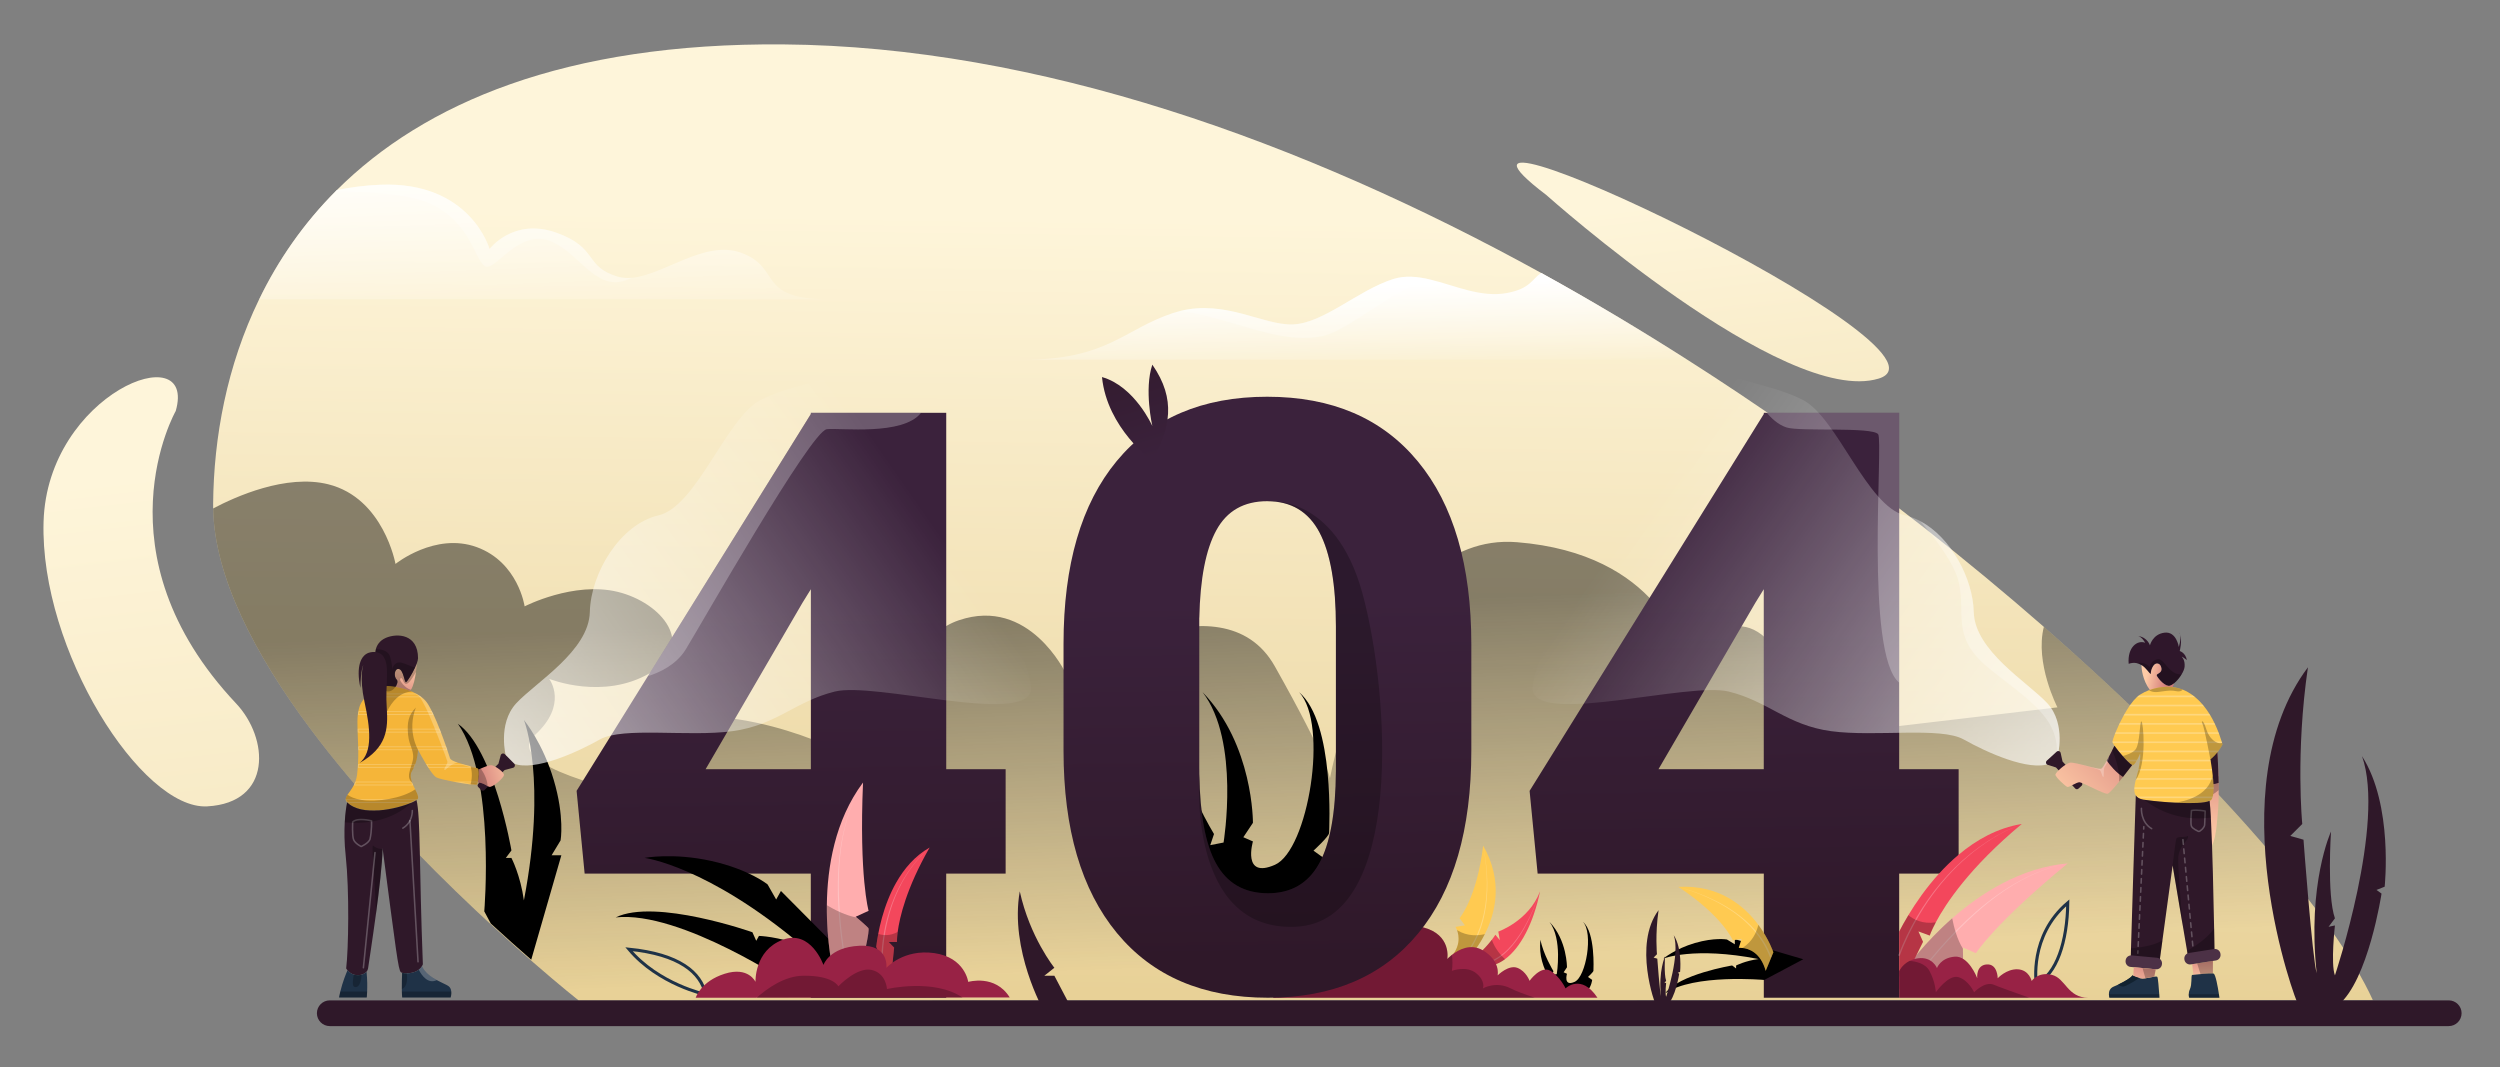 <?xml version="1.0" encoding="utf-8"?>
<!-- Generator: Adobe Illustrator 26.0.0, SVG Export Plug-In . SVG Version: 6.00 Build 0)  -->
<svg version="1.1" xmlns="http://www.w3.org/2000/svg" xmlns:xlink="http://www.w3.org/1999/xlink" x="0px" y="0px"
	 viewBox="0 0 750 320.17" style="enable-background:new 0 0 750 320.17;" xml:space="preserve">
<rect x="0" y="0" width="750" height="320.17" fill="#808080" stroke="none"/>
<style type="text/css">
	.st0{display:none;}
	.st1{display:inline;fill:#FFFFFF;}
	.st2{display:none;fill:#2F1829;}
	.st3{fill:url(#SVGID_1_);}
	.st4{opacity:0.45;fill:url(#SVGID_00000084498647122371128750000005820119470837203084_);}
	.st5{fill:url(#SVGID_00000147201566456414394330000009404996852682360196_);}
	.st6{fill:url(#SVGID_00000111169275459372518190000003477331470978179726_);}
	.st7{fill:#2F1829;}
	.st8{opacity:0.25;fill:#FFFFFF;}
	.st9{fill:url(#SVGID_00000096760810834723484020000010897531729821677193_);}
	.st10{fill:url(#SVGID_00000003793741845816953840000003416412856506068370_);}
	.st11{fill:#F3475C;}
	.st12{opacity:0.25;}
	.st13{fill:#FFFFFF;}
	.st14{fill:#FFCA51;}
	.st15{fill:#982245;}
	.st16{fill:url(#SVGID_00000171701012885307781320000001440287318793986728_);}
	.st17{fill:url(#SVGID_00000079467684136937935550000006761018108010651067_);}
	.st18{fill:url(#SVGID_00000040567330302836449510000015231680756912098480_);}
	.st19{fill:url(#SVGID_00000089546300359447073210000011763482516668869564_);}
	.st20{fill:url(#SVGID_00000176035535039878337270000010961752510261799073_);}
	.st21{fill:url(#SVGID_00000155833438587347962520000004160260450823303344_);}
	.st22{fill:url(#SVGID_00000021083838495624268900000006020107228431835580_);}
	.st23{fill:url(#SVGID_00000165943401804691970910000000415425694516851621_);}
	.st24{fill:#2F172B;}
	.st25{fill:url(#SVGID_00000054978782259835529710000017330908328444578454_);}
	
		.st26{opacity:0.25;fill:none;stroke:#FFFFFF;stroke-width:0.464;stroke-linecap:round;stroke-linejoin:round;stroke-miterlimit:10;}
	.st27{fill:none;stroke:#FFFFFF;stroke-width:0.464;stroke-linecap:round;stroke-linejoin:round;}
	.st28{fill:none;stroke:#FFFFFF;stroke-width:0.464;stroke-linecap:round;stroke-linejoin:round;stroke-dasharray:1.355,1.355;}
	
		.st29{opacity:0.25;fill:none;stroke:#FFFFFF;stroke-width:0.464;stroke-linecap:round;stroke-linejoin:round;stroke-miterlimit:10;stroke-dasharray:1.391;}
	.st30{fill:#4C3146;}
	.st31{fill:#1F3247;}
	.st32{fill:url(#SVGID_00000137834303266743452580000017547232909165504934_);}
	.st33{fill:#122230;}
	.st34{fill:url(#SVGID_00000181053883789839400500000016929500481671195043_);}
	.st35{fill:url(#SVGID_00000033337935006072549360000002327593939024153508_);}
	.st36{fill:#F5B539;}
	.st37{fill:url(#SVGID_00000114786229195732010100000009691702698807402665_);}
	.st38{opacity:0.25;fill:none;stroke:#FFFFFF;stroke-width:0.464;stroke-miterlimit:10;}
	.st39{fill:none;stroke:#1F3247;stroke-width:0.927;stroke-miterlimit:10;}
	.st40{fill:#FFADAE;}
	.st41{display:inline;}
	.st42{fill:#1D262D;}
</style>
<g id="BACKGROUND" class="st0">
	<rect y="-52.43" class="st1" width="750" height="500"/>
</g>
<g id="OBJECTS">
	<g>
		<path class="st2" d="M128.4,303.98c0,0,11.23,19.9,92.03,28.96c80.8,9.06,121.58,39.27,172.93,48.33
			c51.35,9.06,114.78-50.6,169.91-41.53c55.13,9.06,121.58-25.46,126.87-35.76H128.4z"/>
		<linearGradient id="SVGID_1_" gradientUnits="userSpaceOnUse" x1="386.936" y1="298.63" x2="389.957" y2="66.041">
			<stop  offset="0" style="stop-color:#E8D197"/>
			<stop  offset="1" style="stop-color:#FEF5DA"/>
		</linearGradient>
		<path class="st3" d="M711.85,300.03h-11.94l-526.32,0.1c0,0-5.32-4.2-13.61-11.41c-3.56-3.09-7.66-6.74-12.13-10.85
			c-1.62-1.49-3.29-3.04-5-4.65c-15.68-14.75-34.64-34.23-50.04-54.98c-16.23-21.85-28.52-45.1-28.86-65.7
			c-0.01-0.46-0.02-0.92-0.01-1.38c0.18-19.94,4.1-41.43,13.81-61.38C83.4,78.12,91.03,67,101.05,57.02
			c26.11-26.01,68.35-44.23,133.92-43.7c76.46,0.61,155.76,29.12,227.36,68.55c0,0,0,0,0.01,0c14.98,8.25,29.62,16.98,43.83,26.03
			c10.51,6.69,20.78,13.56,30.78,20.55c27.82,19.44,53.5,39.76,76.2,59.6C664.69,233.1,700.86,275.7,711.85,300.03z"/>
		
			<linearGradient id="SVGID_00000084503689913296474010000016430369504259126718_" gradientUnits="userSpaceOnUse" x1="386.233" y1="181.432" x2="390.197" y2="289.042">
			<stop  offset="0" style="stop-color:#000000"/>
			<stop  offset="1" style="stop-color:#000000;stop-opacity:0"/>
		</linearGradient>
		<path style="opacity:0.45;fill:url(#SVGID_00000084503689913296474010000016430369504259126718_);" d="M711.85,300.03h-11.94
			l-526.32,0.1c0,0-5.32-4.2-13.61-11.41c-3.56-3.09-7.66-6.74-12.13-10.85c-1.62-1.49-3.29-3.04-5-4.65
			c-15.68-14.75-34.64-34.23-50.04-54.98c-16.23-21.85-28.52-45.1-28.86-65.7c6.54-3.47,21.86-10.42,34.54-7.25
			c16.62,4.15,20.16,23.89,20.16,23.89s11.9-9.59,24.38-5.04c12.48,4.56,14.36,17.77,14.36,17.77s14.7-7.58,27.93-4.35
			c13.23,3.23,23.85,16.05,9.67,24.36c-14.01,8.21-29.88,1.87-30.25,1.73c0.19,0.25,5.76,7.72-4.33,16.92
			c-10.27,9.35,29.1,17.46,29.1,17.46s1.48-25.65,27.92-22.75c26.44,2.89,47.75,17.17,47.75,17.17s1.33-39.19,22.48-46.37
			c21.14-7.18,32.02,15.85,32.02,15.85s46.83-30.33,62.75-2.06c15.93,28.27,16.56,33.62,16.56,33.62s13.55-74.23,56.08-70.83
			c42.53,3.4,50.42,32.89,49.68,35.89c-0.74,3,12.21-19.06,24.99-7.09c12.78,11.98,20.2,28.69,20.2,28.69l67.29-7.94
			c0,0-6.85-13.27-4.07-24.16C664.69,233.1,700.86,275.7,711.85,300.03z"/>
		
			<linearGradient id="SVGID_00000156588061885234224830000013644569415652770956_" gradientUnits="userSpaceOnUse" x1="406.087" y1="85.737" x2="406.842" y2="112.168">
			<stop  offset="0" style="stop-color:#FFFFFF"/>
			<stop  offset="1" style="stop-color:#FFFFFF;stop-opacity:0"/>
		</linearGradient>
		<path style="fill:url(#SVGID_00000156588061885234224830000013644569415652770956_);" d="M506.17,107.9H307.27
			c24.92,0,29.83-9.06,44.56-13.97c0.71-0.23,1.41-0.44,2.1-0.61c13.78-3.49,25.15,4.36,33.96,4c9.25-0.38,19.44-10.2,30.02-13.59
			c3.59-1.15,7.31-0.78,11.12,0.12c7.43,1.76,15.22,5.54,23.13,4.04c6.89-1.3,7.4-4.09,10.17-6.02c0,0,0,0,0.01,0
			C477.32,90.12,491.96,98.85,506.17,107.9z"/>
		
			<linearGradient id="SVGID_00000094598761513727403100000001122569778391789969_" gradientUnits="userSpaceOnUse" x1="161.337" y1="42.286" x2="163.602" y2="100.433">
			<stop  offset="0" style="stop-color:#FFFFFF"/>
			<stop  offset="1" style="stop-color:#FFFFFF;stop-opacity:0"/>
		</linearGradient>
		<path style="fill:url(#SVGID_00000094598761513727403100000001122569778391789969_);" d="M248.65,89.78H77.73
			c5.58-11.47,13.07-22.44,22.85-32.29c0.15-0.15,0.31-0.31,0.47-0.47c4.05-0.83,8.4-1.41,12.98-1.6
			c27.11-1.13,32.84,19.26,32.84,19.26s7.1-9.44,19.94-4.91c12.84,4.53,8.31,10.2,18.5,13.22c1.32,0.39,2.72,0.49,4.17,0.36
			c9.72-0.84,21.99-11.48,32.83-7.53C234.78,80.34,226.64,89.78,248.65,89.78z"/>
		<path class="st7" d="M734.61,307.83H98.93c-2.13,0-3.86-1.73-3.86-3.86l0,0c0-2.13,1.73-3.86,3.86-3.86h635.69
			c2.13,0,3.86,1.73,3.86,3.86l0,0C738.47,306.11,736.74,307.83,734.61,307.83z"/>
		<path class="st8" d="M429.03,83.86c-11.33,2.9-24.11,15.21-32.39,17c-10.45,2.26-22.53-3.02-34.23-5.97
			c-3.55-0.9-6.33-1.36-8.47-1.56c13.78-3.49,25.15,4.36,33.96,4c9.25-0.38,19.44-10.2,30.02-13.59
			C421.49,82.58,425.21,82.96,429.03,83.86z"/>
		<path class="st8" d="M189.49,83.34c-10.2,5.33-14.92-6.8-23.81-10.77c-10.19-4.56-17.37,9.66-20.39,7.2
			c-3.02-2.45-4.34-13.02-15.86-18.5c-6.54-3.1-19.16-3.78-28.85-3.78c0.15-0.15,0.31-0.31,0.47-0.47c4.05-0.83,8.4-1.41,12.98-1.6
			c27.11-1.13,32.84,19.26,32.84,19.26s7.1-9.44,19.94-4.91c12.84,4.53,8.31,10.2,18.5,13.22
			C186.64,83.37,188.04,83.47,189.49,83.34z"/>
		
			<linearGradient id="SVGID_00000171720524846196706900000005257796824482590885_" gradientUnits="userSpaceOnUse" x1="533.434" y1="274.342" x2="508.514" y2="59.688">
			<stop  offset="0" style="stop-color:#E8D197"/>
			<stop  offset="1" style="stop-color:#FEF5DA"/>
		</linearGradient>
		<path style="fill:url(#SVGID_00000171720524846196706900000005257796824482590885_);" d="M463.94,58.54
			c0,0,71.36,63.72,99.68,55.03C591.94,104.88,414.01,20.64,463.94,58.54z"/>
		
			<linearGradient id="SVGID_00000119819849572696579090000012563054776357206198_" gradientUnits="userSpaceOnUse" x1="81.324" y1="504.306" x2="39.325" y2="142.543">
			<stop  offset="0" style="stop-color:#E8D197"/>
			<stop  offset="1" style="stop-color:#FEF5DA"/>
		</linearGradient>
		<path style="fill:url(#SVGID_00000119819849572696579090000012563054776357206198_);" d="M52.72,123.3
			c0,0-24.32,42.71,18.12,87.75c9.82,10.42,10.95,29.78-8.68,30.86c-19.63,1.08-50.22-46.87-49.09-85.39
			C14.21,118.01,59.24,100.58,52.72,123.3z"/>
		<path class="st2" d="M539.42,350.31c0,0-41.09,9.06-51.66,23.03c-5.17,6.84,15.36,5.81,32.83-1.7
			C538.82,363.81,553.85,349.35,539.42,350.31z"/>
		<path class="st2" d="M241.39,347.67c0,0,16-0.38,30.09,5.1c14.09,5.47,17.11,22.28,3.14,24.35
			c-13.97,2.08-45.79-16.54-43.99-24.17C231.95,347.35,241.39,347.67,241.39,347.67z"/>
	</g>
	<path d="M168.41,256.57l-9.04,31.34c-3.56-3.09-7.66-6.74-12.13-10.85l-1.96-3.65c0,0,3.44-40.19-7.92-56.28
		c10.87,7.6,16.07,38,16.07,38l-1.69,2.26h1.69c0,0,2.7,5.15,3.74,12.73c6.96-36.16,0.2-53.63,0.01-54.11
		c0.27,0.32,5.68,7.01,8.92,17.9c3.33,11.17,2.08,18.2,2.08,18.2l-2.7,4.47H168.41z"/>
	<g>
		<g>
			<path class="st11" d="M442.42,287.4c0,0,2.95-2.64,5.13-5.47c0.39-0.5,0.74-1.01,1.06-1.51l1.34,1.63l-0.46-2.57
				c0,0,9.21-3.23,12.53-12.1c-2.02,9.77-5.92,17-10.51,20.37c-2.01,1.48-4.14,2.21-6.32,2.09
				C438.07,289.48,442.42,287.4,442.42,287.4z"/>
			<g class="st12">
				<path class="st13" d="M462.02,267.39c-2.9,8.82-8.94,22.57-19.9,22.28c-0.3-0.02-0.28-0.49,0.03-0.46
					C452.89,289.63,459.03,276.02,462.02,267.39L462.02,267.39z"/>
			</g>
			<path class="st12" d="M442.42,287.4c0,0,2.95-2.64,5.13-5.47c0.92,2.72,2.82,4.78,3.96,5.83c-2.01,1.48-4.14,2.21-6.32,2.09
				C438.07,289.48,442.42,287.4,442.42,287.4z"/>
		</g>
		<path d="M370.86,269.74c0,0-21.28-19.94-17.84-46.63c2.19,12.36,11.18,27.1,11.18,27.1l-1.12,3.33l3.99-0.78
			c0,0,5.04-30.45-6.3-45.11c15.29,15.75,15.11,39.2,15.11,39.2l-2.88,4.32l2.88,1.26c0,0-3.35,11.38,6.6,7.01
			c9.95-4.37,16.25-42.17,7.25-51.78c10.79,9.27,9,41.13,9,42.2c0,1.07-4.68,5.34-4.68,5.34l3.6,2.58
			C397.67,257.79,395.41,279.36,370.86,269.74z"/>
		<path d="M468.35,298.13c0,0-7.39-6.93-6.2-16.2c0.76,4.29,3.88,9.42,3.88,9.42l-0.39,1.16l1.39-0.27c0,0,1.75-10.58-2.19-15.67
			c5.31,5.47,5.25,13.62,5.25,13.62l-1,1.5l1,0.44c0,0-1.16,3.95,2.29,2.43c3.46-1.52,5.65-14.65,2.52-17.99
			c3.75,3.22,3.13,14.29,3.13,14.66s-1.63,1.85-1.63,1.85l1.25,0.89C477.66,293.97,476.88,301.47,468.35,298.13z"/>
		<g>
			<path class="st14" d="M440.08,287.95l-6.01,0.42c4.34-3.89,3.69-7.62,3.04-9.33c-0.23-0.62-0.47-0.97-0.47-0.97l2.83-0.46
				l-1.59-2.16c0,0,5.14-5.94,7.07-21.76c6.08,10.66,3.7,20.25,0.5,26.55C443.01,285.05,440.08,287.95,440.08,287.95z"/>
			<g class="st12">
				<path class="st13" d="M444.96,253.68c2.29,11.51,2.07,25.12-6.26,34.25c-0.2,0.23-0.56-0.1-0.33-0.32
					C446.73,278.65,447.08,265.13,444.96,253.68L444.96,253.68z"/>
			</g>
			<path class="st12" d="M440.08,287.95l-6.01,0.42c4.34-3.89,3.69-7.62,3.04-9.33c3.15,1.95,6.39,1.67,8.35,1.19
				C443.01,285.05,440.08,287.95,440.08,287.95z"/>
		</g>
		<path class="st15" d="M479.24,299.32h-97.42l15.61-12.67c0,0,20.79-10.69,29.46-8.46c8.68,2.22,7.29,9.52,7.29,9.52
			s0.52-0.58,1.41-1.27c1.93-1.5,5.58-3.54,9.29-1.33c5.28,3.15,4.45,7.3,4.41,7.5c0.17-0.17,3.34-3.24,5.91-2.26
			c2.64,1.01,3.67,3.9,3.67,3.9s3.37-4.74,6.27-3c2.89,1.74,4.53,5.26,4.53,5.26S474.33,291.93,479.24,299.32z"/>
		<path class="st12" d="M460.44,299.32h-78.62l15.61-12.67c0,0,20.79-10.69,29.46-8.46c8.68,2.22,7.29,9.52,7.29,9.52
			s0.52-0.58,1.41-1.27c0.18,1.57,0.21,3.21-0.02,4.81c0,0,4.4-1.66,7.3,0.73c2.89,2.39,2.01,4.53,2.01,4.53s3.9-2.27,8.31,0
			C454.69,297.29,457.45,298.32,460.44,299.32z"/>
	</g>
	<g>
		
			<linearGradient id="SVGID_00000000201755626829467150000006589420826401693848_" gradientUnits="userSpaceOnUse" x1="238.132" y1="289.792" x2="236.621" y2="182.054">
			<stop  offset="0" style="stop-color:#2F1829"/>
			<stop  offset="1" style="stop-color:#3B223C"/>
		</linearGradient>
		<path style="fill:url(#SVGID_00000000201755626829467150000006589420826401693848_);" d="M283.87,230.75V123.84h-40.62v0.37
			l-48.88,78.63l-21.39,34.41l2.41,24.83h67.85v37.24h40.62v-37.24h17.83v-31.33H283.87z M243.26,230.75h-31.57l29.04-49.9
			l2.53-4.09V230.75z"/>
		
			<linearGradient id="SVGID_00000158734629802933447360000002262461852978127534_" gradientUnits="userSpaceOnUse" x1="381.332" y1="287.784" x2="379.822" y2="180.047">
			<stop  offset="0" style="stop-color:#2F1829"/>
			<stop  offset="1" style="stop-color:#3B223C"/>
		</linearGradient>
		<path style="fill:url(#SVGID_00000158734629802933447360000002262461852978127534_);" d="M425.36,138.43
			c-10.68-12.94-25.75-19.41-45.2-19.41s-34.49,6.43-45.13,19.28c-10.65,12.85-15.97,31.13-15.97,54.84v32.06
			c0,23.54,5.34,41.78,16.03,54.72c10.69,12.93,25.79,19.4,45.32,19.4c19.36,0,34.37-6.42,45.02-19.28
			c10.65-12.85,15.97-31.13,15.97-54.84v-31.94C441.4,169.64,436.05,151.36,425.36,138.43z M359.8,185.31
			c0.24-11.73,1.95-20.49,5.12-26.27c3.17-5.79,8.26-8.68,15.24-8.68c7.15,0,12.37,3.11,15.67,9.34c3.29,6.23,4.94,15.65,4.94,28.26
			v43.38c-0.08,12.62-1.76,21.87-5.06,27.78c-3.29,5.91-8.4,8.86-15.31,8.86c-7.15,0-12.37-3.03-15.67-9.1
			c-3.11-5.72-4.75-14.57-4.93-26.55c-0.01-0.72-0.02-1.46-0.02-2.2V185.31z"/>
		
			<linearGradient id="SVGID_00000065765570385756075490000008288750032205412244_" gradientUnits="userSpaceOnUse" x1="523.955" y1="285.785" x2="522.444" y2="178.048">
			<stop  offset="0" style="stop-color:#2F1829"/>
			<stop  offset="1" style="stop-color:#3B223C"/>
		</linearGradient>
		<path style="fill:url(#SVGID_00000065765570385756075490000008288750032205412244_);" d="M569.75,230.75V123.84h-40.61v0.37
			l-70.26,113.05l2.41,24.83h67.85v37.24h40.61v-37.24h17.84v-31.33H569.75z M529.13,230.75h-31.58l29.05-49.9l2.53-4.09V230.75z"/>
		<path class="st8" d="M276.32,123.84c-5.43,6.95-24.07,4.47-28.26,4.91c-4.76,0.5-37.78,58.65-42.31,66.03
			c-2.94,4.79-8.1,7.06-11.37,8.06l48.88-78.63v-0.37H276.32z"/>
		<path class="st8" d="M569.75,123.84v80.95c-10.4-8.63-4.67-72.42-6.31-74.53c-1.76-2.26-23.41-0.75-27.44-2.01
			c-2.67-0.84-4.83-3.03-5.97-4.41H569.75z"/>
		<path class="st12" d="M388.74,278.02c-32.72,1.51-28.94-45.66-28.94-45.66l0.02-0.02c0.17,11.98,1.82,20.83,4.93,26.55
			c3.29,6.06,8.52,9.1,15.67,9.1c6.91,0,12.01-2.96,15.31-8.86c3.29-5.91,4.98-15.16,5.06-27.78v-43.38
			c0-12.62-1.65-22.03-4.94-28.26c-3.3-6.23-8.52-9.34-15.67-9.34c0,0,20.25-2.47,28.51,27.48
			C416.94,207.79,421.46,276.51,388.74,278.02z"/>
		
			<linearGradient id="SVGID_00000129175599650487266420000013066234241084726198_" gradientUnits="userSpaceOnUse" x1="333.835" y1="96.304" x2="346.673" y2="137.083">
			<stop  offset="0" style="stop-color:#2F1829"/>
			<stop  offset="1" style="stop-color:#3B223C"/>
		</linearGradient>
		<path style="fill:url(#SVGID_00000129175599650487266420000013066234241084726198_);" d="M345.7,138.29c0,0-13.59-9.82-15.1-25.17
			c9.82,2.77,15.1,14.69,15.1,14.69s-2.52-10.94,0-18.41C353,119.92,350.98,128.47,345.7,138.29z"/>
	</g>
	<g>
		
			<linearGradient id="SVGID_00000096017144898083442230000010321042829538041002_" gradientUnits="userSpaceOnUse" x1="670.074" y1="282.716" x2="489.593" y2="156.606">
			<stop  offset="0" style="stop-color:#FFFFFF"/>
			<stop  offset="1" style="stop-color:#FFFFFF;stop-opacity:0"/>
		</linearGradient>
		<path style="fill:url(#SVGID_00000096017144898083442230000010321042829538041002_);" d="M617.23,227.19c0,0,0.06,0.32-0.39,0.78
			c-0.32,0.33-0.9,0.73-1.95,1.13c-6.21,2.37-18.89-3.38-25.78-7.26c-6.9-3.89-26.55-0.69-39.78-2.49
			c-13.23-1.8-18.84-8.97-30.74-11.89c-11.9-2.92-56.27,9.86-58.73-0.08c-2.46-9.94,47.35-106.69,51.62-99.94
			c4.26,6.75,19.02,7.19,29.36,12.52c10.35,5.32,19.22,32,30.72,34.66c1.58,0.37,3.11,0.96,4.57,1.74
			c9.18,4.89,15.76,17.18,16,27.24c0.28,11.66,16.21,21.08,22.04,27.35C619.99,217.22,617.23,227.19,617.23,227.19z"/>
		<path class="st8" d="M617.23,227.19c0,0,0.06,0.32-0.39,0.78c2.06-12.75-9.74-18.81-20.54-27.8c-11.12-9.25-6.44-16.23-8.72-25.67
			c-1.35-5.58-7.03-13-11.46-18.14c9.18,4.89,15.76,17.18,16,27.24c0.28,11.66,16.21,21.08,22.04,27.35
			C619.99,217.22,617.23,227.19,617.23,227.19z"/>
		<g>
			
				<linearGradient id="SVGID_00000109739274359702911590000014304785895750500006_" gradientUnits="userSpaceOnUse" x1="660.871" y1="294.391" x2="660.714" y2="285.581">
				<stop  offset="0" style="stop-color:#FECBA6"/>
				<stop  offset="1" style="stop-color:#D17878"/>
			</linearGradient>
			<path style="fill:url(#SVGID_00000109739274359702911590000014304785895750500006_);" d="M663.87,288.28v3.77
				c-0.66-0.06-2.28,0.05-3.71,0.19c-0.88,0.08-1.69,0.17-2.16,0.22l-0.34-3.2l1.48-0.23L663.87,288.28z"/>
			<path class="st7" d="M616.99,225.51l-2.95,2.69c-0.42,0.38-0.27,1.08,0.27,1.25l2.49,0.79l5.76,6.31
				c0.26,0.28,0.69,0.3,0.97,0.04l0.95-0.86c0.28-0.26,0.3-0.69,0.04-0.97l-5.76-6.31l-0.56-2.56
				C618.08,225.34,617.41,225.12,616.99,225.51z"/>
			
				<linearGradient id="SVGID_00000124154034039340378810000014920219346694525848_" gradientUnits="userSpaceOnUse" x1="617.959" y1="241.33" x2="646.026" y2="214.648">
				<stop  offset="0" style="stop-color:#FECBA6"/>
				<stop  offset="1" style="stop-color:#D17878"/>
			</linearGradient>
			<path style="fill:url(#SVGID_00000124154034039340378810000014920219346694525848_);" d="M639.65,229.52
				c-0.75,0.99-1.74,2.27-2.75,3.55c-0.38,0.48-0.77,0.96-1.14,1.42c-1.57,1.94-3.01,3.55-3.46,3.63c-1.13,0.19-7.51-3.45-8.45-3.45
				c-0.94,0-3.07,1.56-3.63,1.41c-0.57-0.15-3.68-3.02-3.59-3.72c0.1-0.71,2.88-3.16,4.25-3.54c0.38-0.11,1.22,0.02,2.25,0.24
				c0,0,0.06,0.02,0.16,0.04c2.67,0.59,6.53,1.8,7.13,1.49c0.3-0.15,0.93-1.15,1.62-2.38c0.24-0.44,0.49-0.9,0.73-1.37
				c0.31-0.59,0.61-1.18,0.88-1.71c0.28-0.55,0.51-1.04,0.69-1.41c0.58,0.86,1.52,2.01,2.46,3.07
				C637.95,228.12,639.12,229.27,639.65,229.52z"/>
			
				<linearGradient id="SVGID_00000110464376601904488870000015008624304315351726_" gradientUnits="userSpaceOnUse" x1="662.478" y1="251.709" x2="662.855" y2="221.251">
				<stop  offset="0" style="stop-color:#FECBA6"/>
				<stop  offset="1" style="stop-color:#D17878"/>
			</linearGradient>
			<path style="fill:url(#SVGID_00000110464376601904488870000015008624304315351726_);" d="M665.61,237.03
				c0.01,2.08-0.04,4.08-0.16,5.7c-0.5,6.46-1.01,11.75-3.21,11.87c-2.2,0.12-2.64-17.49-2.52-18.56c0.03-0.21,0.04-0.65,0.06-1.23
				c0.06-1.92,0.07-5.35,0.11-6.83c0.01-0.37,0.02-0.62,0.03-0.69l0.41-0.26l4.81-3.07c0,0,0.28,4.17,0.41,8.92
				c0.02,0.65,0.04,1.31,0.05,1.97C665.6,235.58,665.61,236.31,665.61,237.03z"/>
			<path class="st12" d="M665.61,237.03c-1.12,0.97-2.92,2.22-4.76,2.26c-3.02,0.06,1.4-6.12,2.4-6.27c0.39-0.05,1.31-0.1,2.29-0.14
				c0.02,0.65,0.04,1.31,0.05,1.97C665.6,235.58,665.61,236.31,665.61,237.03z"/>
			<path class="st7" d="M665.59,234.86c-1.24,0.44-2.91,0.69-5.03,0.25c-0.3-0.06-0.56-0.16-0.78-0.29
				c-1.85-1.04-1.1-4.09,0.11-6.83c0.14-0.32,0.29-0.64,0.43-0.95l4.81-3.07C665.13,223.97,665.49,229.35,665.59,234.86z"/>
			<path class="st24" d="M655.38,200.02c-0.06,0.65-0.4,1.47-0.89,2.27c-0.61,1.03-1.47,2.04-2.28,2.71
				c-0.63,0.51-1.24,0.82-1.71,0.75c-1.54-0.22-3.46-2.71-3.5-3.18c-0.03-0.47,1.65-0.65,1.44-2.04c-0.22-1.38-1.1-1.64-1.76-1.38
				c-0.66,0.25-1.46,1.69-1.43,3.05c-0.44-0.06-1.28-1.73-2.83-2.69c-0.43-0.26-0.91-0.48-1.46-0.58c-0.68-0.13-1.46-0.1-2.36,0.21
				c-0.41-5,2.61-7.2,4.94-6.32c0,0-0.85-1.66-2.08-2.01c2.83,0.41,3.52,2.8,3.52,2.8s0.79-3.37,4.38-3.81
				c3.59-0.44,4.28,4.28,4.28,4.28s0.75-2.33,0.42-3.69c0.64,1.86-0.14,4.92-0.14,4.92s1.73,0.47,2.14,2.71
				c-1.45-1.13-1.54-1.01-1.54-1.01S655.56,197.91,655.38,200.02z"/>
			
				<linearGradient id="SVGID_00000106855218581638642490000008692743261935147686_" gradientUnits="userSpaceOnUse" x1="643.802" y1="203.074" x2="650.315" y2="204.49">
				<stop  offset="0" style="stop-color:#FECBA6"/>
				<stop  offset="1" style="stop-color:#D17878"/>
			</linearGradient>
			<path style="fill:url(#SVGID_00000106855218581638642490000008692743261935147686_);" d="M652.21,205
				c-0.28,0.78-0.55,1.52-0.67,1.78c-0.29,0.66-3.97,3.74-6.6,0.19c-2.21-2.99-2.49-6.44-2.52-7.47c1.55,0.95,2.38,2.63,2.83,2.69
				c-0.03-1.36,0.77-2.8,1.43-3.05c0.66-0.25,1.54,0,1.76,1.38c0.22,1.39-1.46,1.57-1.44,2.04c0.03,0.47,1.95,2.96,3.5,3.18
				C650.97,205.82,651.58,205.51,652.21,205z"/>
			<path class="st24" d="M654.03,190.28c-0.07-0.19-0.16-0.36-0.26-0.51C653.89,189.9,653.98,190.08,654.03,190.28z"/>
			<path class="st14" d="M666.77,223.34c-0.37,0.69-0.77,1.31-1.16,1.84c-0.12,0.17-0.25,0.33-0.37,0.49
				c-1.13,1.41-2.12,2.13-2.12,2.13s0.01,0.04,0.02,0.13c0.02,0.11,0.05,0.27,0.09,0.49c0.08,0.51,0.21,1.31,0.35,2.26
				c0.02,0.16,0.04,0.32,0.06,0.49c0.06,0.45,0.12,0.93,0.17,1.42c0.03,0.28,0.06,0.56,0.09,0.85c0.01,0.16,0.03,0.33,0.04,0.49
				c0.06,0.77,0.11,1.54,0.11,2.27c0.01,0.16,0.01,0.33,0,0.49c-0.01,0.87-0.07,1.66-0.22,2.27c-0.04,0.18-0.1,0.34-0.15,0.49
				c-0.07,0.18-0.15,0.33-0.25,0.46c-0.12,0.14-0.3,0.27-0.56,0.38c-1.66,0.75-6.09,0.78-10.46,0.55h-0.01
				c-3.79-0.2-7.54-0.61-9.43-0.93c-0.56-0.1-1.01-0.25-1.37-0.46c-0.25-0.14-0.45-0.3-0.61-0.49c-0.11-0.11-0.19-0.22-0.26-0.34
				c-0.34-0.53-0.46-1.19-0.44-1.93c0-0.16,0.01-0.32,0.03-0.49c0.06-0.67,0.21-1.4,0.39-2.15c0.01-0.04,0.02-0.08,0.03-0.12
				c0.04-0.16,0.08-0.32,0.13-0.49c0.19-0.76,0.41-1.53,0.58-2.27c0.03-0.12,0.05-0.23,0.08-0.34c0.01-0.05,0.02-0.1,0.03-0.14
				c0.19-0.91,0.32-1.66,0.4-2.26c0.03-0.17,0.04-0.34,0.06-0.49c0.15-1.44,0.02-1.89,0.02-1.89s-0.39,0.96-0.87,1.89
				c-0.09,0.17-0.19,0.33-0.28,0.49c-0.36,0.62-0.75,1.12-1.05,1.14c-0.05,0.01-0.11-0.01-0.19-0.05c-0.29-0.13-0.77-0.54-1.33-1.1
				c-0.15-0.15-0.32-0.32-0.49-0.49c-0.33-0.34-0.68-0.73-1.03-1.12c-0.33-0.37-0.66-0.76-0.97-1.14c-0.14-0.16-0.27-0.33-0.4-0.49
				c-0.42-0.52-0.8-1.02-1.09-1.45c-0.22-0.32-0.39-0.6-0.49-0.82c-0.07-0.14-0.11-0.25-0.11-0.33c0-0.04,0-0.09,0.01-0.15
				c0.06-0.38,0.32-1.2,0.74-2.27c0.06-0.15,0.13-0.32,0.2-0.49c0.28-0.69,0.62-1.46,1-2.27c0.08-0.16,0.16-0.32,0.24-0.49
				c0.35-0.74,0.75-1.51,1.17-2.27c0.09-0.16,0.18-0.33,0.28-0.49c0.44-0.78,0.92-1.55,1.4-2.27c0.12-0.16,0.23-0.33,0.34-0.49
				c0.63-0.88,1.29-1.66,1.94-2.26c0.2-0.18,0.4-0.35,0.59-0.49c0.11-0.08,0.22-0.16,0.33-0.23c0.9-0.57,1.81-1.01,2.69-1.35
				c3.06-1.16,5.68-1.05,5.68-1.05c1.53,0,3.02,0.3,4.46,0.87c1.06,0.43,2.09,1.02,3.08,1.75c0.21,0.16,0.42,0.32,0.63,0.49
				c0.79,0.66,1.55,1.41,2.28,2.26c0.14,0.16,0.28,0.32,0.4,0.49c0.56,0.7,1.1,1.45,1.61,2.27c0.1,0.16,0.2,0.32,0.3,0.49
				c0.43,0.72,0.84,1.47,1.22,2.27c0.08,0.16,0.16,0.32,0.23,0.49c0.34,0.73,0.67,1.48,0.97,2.27c0.06,0.16,0.12,0.32,0.19,0.49
				c0.27,0.73,0.53,1.48,0.77,2.27c0.05,0.15,0.1,0.31,0.14,0.47c0,0.01,0.01,0.02,0.01,0.02
				C666.69,223.06,666.72,223.19,666.77,223.34z"/>
			<g>
				<path class="st8" d="M658.51,209.15h-17.46c0.2-0.18,0.4-0.35,0.59-0.49h16.24C658.09,208.81,658.3,208.98,658.51,209.15z"/>
				<path class="st8" d="M661.19,211.9h-22.43c0.12-0.16,0.23-0.33,0.34-0.49h21.68C660.92,211.57,661.06,211.73,661.19,211.9z"/>
				<path class="st8" d="M663.1,214.65h-26.02c0.09-0.16,0.18-0.33,0.28-0.49h25.44C662.9,214.32,663,214.49,663.1,214.65z"/>
				<path class="st8" d="M664.56,217.4h-28.88c0.08-0.16,0.16-0.32,0.24-0.49h28.41C664.4,217.08,664.48,217.24,664.56,217.4z"/>
				<path class="st8" d="M665.72,220.16h-31.23c0.06-0.15,0.13-0.32,0.2-0.49h30.85C665.59,219.83,665.65,219.99,665.72,220.16z"/>
				<path class="st8" d="M666.64,222.91h-32.8c-0.07-0.14-0.11-0.25-0.11-0.33c0-0.04,0-0.09,0.01-0.15h32.75
					c0.05,0.15,0.1,0.31,0.14,0.47C666.63,222.9,666.64,222.91,666.64,222.91z"/>
				<path class="st8" d="M665.61,225.18c-0.12,0.17-0.25,0.33-0.37,0.49h-29.42c-0.14-0.16-0.27-0.33-0.4-0.49H665.61z"/>
				<path class="st8" d="M637.83,227.93h3.34c-0.09,0.17-0.19,0.33-0.28,0.49h-2.57C638.16,228.27,638,228.1,637.83,227.93z"/>
				<path class="st8" d="M663.23,228.42h-21.27c0.03-0.17,0.04-0.34,0.06-0.49h21.12C663.16,228.04,663.19,228.2,663.23,228.42z"/>
				<path class="st8" d="M663.64,231.17h-22.19c0.03-0.12,0.05-0.23,0.08-0.34c0.01-0.05,0.02-0.1,0.03-0.14h22.01
					C663.6,230.84,663.62,231.01,663.64,231.17z"/>
				<path class="st8" d="M663.94,233.92h-23.2c0.04-0.16,0.08-0.32,0.13-0.49h23.03C663.91,233.6,663.93,233.77,663.94,233.92z"/>
				<path class="st8" d="M664.05,236.19c0.01,0.16,0.01,0.33,0,0.49h-23.76c0-0.16,0.01-0.32,0.03-0.49H664.05z"/>
				<path class="st8" d="M663.84,238.95c-0.04,0.18-0.1,0.34-0.15,0.49h-22.07c-0.25-0.14-0.45-0.3-0.61-0.49H663.84z"/>
			</g>
			<path class="st7" d="M664.35,285.13c-1.04,0.66-8.02,1.41-8.02,1.41l-0.21-1.27l-1.29-7.61c0-0.01,0-0.02-0.01-0.03l-3.03-17.99
				l-3.06,22.46l-0.9,6.61c0,0-8.59,0.47-8.59-1.6c0-0.25,0.02-1.18,0.06-2.61c0.25-9.17,1.21-39.14,1.44-45.9
				c0.39,0.63,1.1,1.09,2.25,1.28c0.1,0.02,0.21,0.04,0.32,0.05c4.39,0.69,16.54,1.68,19.57,0.33c0.13,1.1,0.26,2.84,0.38,5.01
				c0.47,8.73,0.82,24.4,0.98,33.27C664.3,282.52,664.35,285.13,664.35,285.13z"/>
			<path class="st12" d="M654.82,277.64l-3.03-17.99c0,0,0.82-7.24,1.13-8.06c0.32-0.82,2.52-0.19,3.46-0.82
				c0.5,1.2-2.64,2.71-2.9,6.48C653.31,259.97,654.27,271.43,654.82,277.64z"/>
			<path class="st26" d="M642.43,242.51c0,0-0.28,4.11,3.07,6.09"/>
			<g class="st12">
				<g>
					<line class="st27" x1="643.14" y1="248" x2="643.11" y2="248.7"/>
					<line class="st28" x1="643.04" y1="250.05" x2="641.41" y2="284.58"/>
					<line class="st27" x1="641.38" y1="285.26" x2="641.34" y2="285.95"/>
				</g>
			</g>
			<line class="st29" x1="654.87" y1="251.91" x2="657.89" y2="284.25"/>
			<path class="st26" d="M657.43,243.16c0,0-0.34,3.95,0,4.71c0.34,0.76,1.82,1.4,2.14,1.56c0.32,0.16,1.75-1.1,1.82-1.93
				c0.07-0.83,0.16-4.18,0.16-4.18S659.08,242.84,657.43,243.16z"/>
			<path class="st12" d="M664.35,285.13c-1.04,0.66-8.02,1.41-8.02,1.41l-0.21-1.27c2.03-1.15,6.05-3.7,8.12-6.73
				C664.3,282.52,664.35,285.13,664.35,285.13z"/>
			<path class="st30" d="M664.76,288.14l-0.88,0.14l-6.21,0.97l-0.43,0.07c-0.91,0.14-1.76-0.48-1.91-1.39l-0.02-0.14
				c-0.14-0.91,0.48-1.76,1.39-1.9l7.53-1.18c0.91-0.14,1.76,0.48,1.9,1.39l0.02,0.14C666.29,287.15,665.67,288,664.76,288.14z"/>
			<path class="st12" d="M648.73,282.11l-0.9,6.61c0,0-8.59,0.47-8.59-1.6c0-0.25,0.02-1.18,0.06-2.61
				C641.32,284.35,646,283.82,648.73,282.11z"/>
			<path class="st30" d="M648.6,289.15l-0.02,0.14c-0.08,0.91-0.9,1.59-1.81,1.5l-0.05-0.01l-6.56-0.61l-0.98-0.09
				c-0.92-0.08-1.59-0.9-1.51-1.81l0.02-0.14c0.08-0.92,0.9-1.59,1.81-1.5l7.59,0.7C648.01,287.42,648.68,288.23,648.6,289.15z"/>
			<path class="st12" d="M663.25,245.28c-10.47,1.4-17.57-3.4-19.95-5.34c4.39,0.69,16.54,1.68,19.57,0.33
				C663.01,241.37,663.13,243.11,663.25,245.28z"/>
			<path class="st12" d="M641.53,230.83c0.82-3.78,0.5-4.78,0.5-4.78s-1.39,3.46-2.2,3.52c-0.38,0.03-1.72-1.27-3.04-2.76
				c1.14-0.29,2.9-0.87,3.81-1.9c1.41-1.6,1.27-8.45,1.81-8.5c0.55-0.05,1.8,12.65-1.71,17.63
				C640.97,232.98,641.31,231.88,641.53,230.83z"/>
			<path class="st12" d="M666.77,223.34c-1.57,2.96-3.65,4.46-3.65,4.46s-1.86-9.8-2.42-10.76c-0.44-0.76,0.19-1.54,1.21,1.79
				c0.79,2.58,2.88,4.54,4.73,4.06C666.68,223.04,666.72,223.19,666.77,223.34z"/>
			<path class="st12" d="M663.43,239.89c-0.12,0.14-0.3,0.27-0.56,0.38c-1.66,0.75-6.09,0.78-10.46,0.55
				c2.99-0.4,10.16-1.99,11.4-8.23C664.13,235.5,664.27,238.85,663.43,239.89z"/>
			<path class="st12" d="M654.8,206.9c-0.39,0.47-1.04,0.67-2.13,0.42c-2.14-0.5-4.97,0.5-6.45,0.28c-0.77-0.11-1.26-0.34-1.56-0.52
				c3.06-1.16,5.68-1.05,5.68-1.05C651.87,206.03,653.37,206.32,654.8,206.9z"/>
			<path class="st7" d="M639.65,229.52c-0.75,0.99-1.74,2.27-2.75,3.55c-2.12-1.31-3.89-3.5-4.87-4.86c0.86-1.56,1.82-3.49,2.3-4.48
				c0.58,0.86,1.52,2.01,2.46,3.07C637.95,228.12,639.12,229.27,639.65,229.52z"/>
			<path class="st12" d="M639.65,229.52c-0.75,0.99-1.74,2.27-2.75,3.55c-0.38,0.48-0.77,0.96-1.14,1.42
				c0.11-3.98-1.28-7.57-2.11-9.35c0.28-0.55,0.51-1.04,0.69-1.41c0.58,0.86,1.52,2.01,2.46,3.07
				C637.95,228.12,639.12,229.27,639.65,229.52z"/>
			<path class="st8" d="M632.76,226.85c-0.01,1.18-1.09,2.83-1.41,3.35c-0.38,0.59-0.07,3.18-0.42,2.88c-0.35-0.31-0.5-1.58-0.97-2
				c-0.43-0.39-5.69-1.72-6.68-1.96c2.67,0.59,6.53,1.8,7.13,1.49c0.3-0.15,0.93-1.15,1.62-2.38
				C632.27,227.78,632.52,227.31,632.76,226.85z"/>
			<path class="st12" d="M654.49,202.29c-0.61,1.03-1.47,2.04-2.28,2.71c-0.63,0.51-1.24,0.82-1.71,0.75
				c-1.54-0.22-3.46-2.71-3.5-3.18c-0.03-0.47,1.65-0.65,1.44-2.04c-0.22-1.38-1.1-1.64-1.76-1.38c-0.66,0.25-1.46,1.69-1.43,3.05
				c-0.44-0.06-1.28-1.73-2.83-2.69c-0.43-0.26-0.91-0.48-1.46-0.58c0.84-0.11,1.79-0.14,2.43,0.13c1.42,0.59,1.47,1.16,1.47,1.16
				s0.21-2.04,2.46-2.46C649.25,197.4,650.77,202.65,654.49,202.29z"/>
			<path class="st31" d="M647.83,299.32h-15.01c0,0-0.15-0.47-0.15-1.07c-0.01-0.78,0.25-1.79,1.45-2.28
				c0.42-0.17,0.88-0.38,1.36-0.6c1.88-0.89,3.91-2.07,4.24-2.75c0,0,0.11,0.05,0.3,0.14c0.38,0.17,1.08,0.46,1.77,0.64
				c0.35,0.1,0.7,0.16,1.01,0.16c0.84,0.02,2.47-0.43,3.5-0.56c0.47-0.06,0.82-0.06,0.91,0.09c0.21,0.34,0.44,3.47,0.56,5.16
				C647.8,298.89,647.83,299.32,647.83,299.32z"/>
			
				<linearGradient id="SVGID_00000123408203122981310370000003351524896965377465_" gradientUnits="userSpaceOnUse" x1="641.647" y1="299.186" x2="644.416" y2="285.908">
				<stop  offset="0" style="stop-color:#FECBA6"/>
				<stop  offset="1" style="stop-color:#D17878"/>
			</linearGradient>
			<path style="fill:url(#SVGID_00000123408203122981310370000003351524896965377465_);" d="M646.72,290.79
				c-0.12,0.69-0.28,1.54-0.43,2.21c-0.75,0.1-1.81,0.36-2.66,0.49c-0.32,0.05-0.61,0.08-0.84,0.07c-0.93-0.03-2.21-0.55-2.79-0.81
				c-0.01-0.75,0.09-1.86,0.16-2.58l2.57,0.24L646.72,290.79z"/>
			<path class="st31" d="M665.82,299.32h-9.06c0,0-0.16-0.42-0.14-1.07c0.01-0.42,0.1-0.94,0.36-1.51c0.66-1.45,0.31-3.81,0.62-4.25
				c0,0,0.15-0.02,0.4-0.04c1.21-0.14,4.8-0.51,5.86-0.41c0.1,0.01,0.16,0.03,0.22,0.04c0.6,0.2,1.3,4.15,1.59,6.17
				C665.76,298.77,665.81,299.16,665.82,299.32z"/>
			<path class="st12" d="M647.76,298.25c0.04,0.64,0.07,1.07,0.07,1.07h-15.01c0,0-0.15-0.47-0.15-1.07H647.76z"/>
			<path class="st12" d="M665.82,299.32h-9.06c0,0-0.16-0.42-0.14-1.07h9.06C665.76,298.77,665.81,299.16,665.82,299.32z"/>
			<path class="st33" d="M641.78,293.4c-1.39,0.93-3.99,2.56-4.87,2.57c-0.64,0.01-1.12-0.3-1.44-0.6c1.88-0.89,3.91-2.07,4.24-2.75
				c0,0,0.11,0.05,0.3,0.14C640.38,292.93,641.08,293.22,641.78,293.4z"/>
			<path class="st12" d="M646.72,290.79c-0.12,0.69-0.28,1.54-0.43,2.21c-0.75,0.1-1.81,0.36-2.66,0.49l-0.88-3.07L646.72,290.79z"
				/>
			<path class="st12" d="M663.87,288.28v3.77c-0.66-0.06-2.28,0.05-3.71,0.19l-1.02-3.22L663.87,288.28z"/>
		</g>
	</g>
	<g>
		
			<linearGradient id="SVGID_00000103224468176996898940000007660034055526523804_" gradientUnits="userSpaceOnUse" x1="-1575.689" y1="282.716" x2="-1756.172" y2="156.604" gradientTransform="matrix(-1 0 0 1 -1476.688 0)">
			<stop  offset="0" style="stop-color:#FFFFFF"/>
			<stop  offset="1" style="stop-color:#FFFFFF;stop-opacity:0"/>
		</linearGradient>
		<path style="fill:url(#SVGID_00000103224468176996898940000007660034055526523804_);" d="M151.84,227.19c0,0-2.76-9.97,3.07-16.24
			c5.83-6.27,21.76-15.69,22.04-27.35c0.28-11.66,9.07-26.32,20.57-28.98c11.5-2.66,20.37-29.34,30.71-34.66
			c10.35-5.33,25.1-5.78,29.37-12.52c4.26-6.75,54.07,90,51.61,99.94c-2.46,9.94-46.83-2.84-58.73,0.08
			c-11.9,2.92-17.51,10.09-30.74,11.89c-13.23,1.8-32.88-1.4-39.78,2.49c-6.89,3.89-19.58,9.63-25.78,7.26
			C151.67,228.15,151.84,227.19,151.84,227.19z"/>
		<g>
			<path class="st7" d="M154.26,229.09l-2.81-2.83c-0.4-0.4-1.09-0.22-1.24,0.33l-0.68,2.53l-6.05,6.02c-0.27,0.27-0.27,0.7,0,0.97
				l0.9,0.91c0.27,0.27,0.7,0.27,0.97,0l6.05-6.02l2.53-0.67C154.47,230.18,154.66,229.49,154.26,229.09z"/>
			
				<linearGradient id="SVGID_00000145047207319646940330000009271112846525251260_" gradientUnits="userSpaceOnUse" x1="122.016" y1="199.641" x2="119.813" y2="211.786">
				<stop  offset="0" style="stop-color:#FECBA6"/>
				<stop  offset="1" style="stop-color:#D17878"/>
			</linearGradient>
			<path style="fill:url(#SVGID_00000145047207319646940330000009271112846525251260_);" d="M125.03,199.05c0,0-0.06,1.12-0.25,2.54
				c-0.24,1.83-0.7,4.17-1.51,5.35c-0.03,0.04-0.05,0.08-0.08,0.12c-1.21,1.6-3.53,1.21-4.7-0.78c0.7-0.86,1-1.96,0.53-2.4
				c-0.96-0.91-0.7-3.49,0.68-3.18c1.38,0.32,1.6,4.03,2.11,3.94C122.19,204.57,124.18,201.33,125.03,199.05z"/>
			<path class="st7" d="M125.41,197.46c0,0.4-0.15,0.96-0.38,1.59c-0.14,0.37-0.31,0.77-0.49,1.18c-0.96,2.08-2.42,4.35-2.74,4.42
				c-0.5,0.1-0.73-3.62-2.11-3.94c-1.38-0.31-1.64,2.27-0.68,3.18c0.47,0.44,0.16,1.54-0.53,2.4c-0.75,0.93-1.95,1.58-3.16,0.84
				c-2.33-1.41-2.73-10.28-2.71-10.98c0,0-0.05-0.58,0.14-1.36c0.27-1.09,1.01-2.56,3-3.43
				C119.18,189.89,125.41,190.2,125.41,197.46z"/>
			<path class="st36" d="M143.43,234.49c-0.02,0.1-0.04,0.18-0.06,0.26c-0.11,0.4-0.23,0.68-0.37,0.73
				c-0.14,0.05-0.83-0.02-1.82-0.14c-1.39-0.18-3.38-0.5-5.25-0.85c-2.24-0.43-4.31-0.91-5.01-1.27c-0.62-0.32-1.51-1.51-2.41-2.89
				c-0.23-0.37-0.47-0.74-0.7-1.12c-1.11-1.82-2.08-3.67-2.33-4.16c-0.05-0.08-0.07-0.13-0.07-0.13s0,0.04-0.01,0.13
				c-0.03,0.49-0.19,2.33-0.81,4.16c-0.13,0.38-0.28,0.76-0.46,1.12c-0.15,0.33-0.33,0.65-0.52,0.94c-0.59,0.92-0.47,2.07-0.08,3.22
				c0.05,0.14,0.1,0.28,0.15,0.42l0.01,0.01c0.09,0.23,0.19,0.47,0.29,0.69c0.17,0.41,0.37,0.8,0.55,1.18
				c0.55,1.14,1.03,2.13,0.87,2.72c-0.02,0.08-0.08,0.17-0.19,0.26c-0.07,0.07-0.15,0.14-0.26,0.21c-0.39,0.28-1,0.59-1.78,0.91
				c-4.47,1.86-14.46,4-18.81,0c-0.07-0.06-0.15-0.13-0.22-0.21c-0.02-0.02-0.03-0.03-0.05-0.05c-0.28-0.29-0.39-0.57-0.38-0.87
				c0.01-0.41,0.23-0.84,0.56-1.35c0.5-0.75,1.24-1.65,1.85-2.82c0.19-0.35,0.35-0.72,0.5-1.12c0.23-0.61,0.41-1.28,0.5-2.02
				c0.09-0.73,0.16-1.44,0.21-2.14c0.03-0.38,0.06-0.75,0.07-1.12c0.08-1.45,0.1-2.84,0.08-4.16c-0.01-0.38-0.01-0.75-0.03-1.12
				c-0.03-1.48-0.1-2.87-0.15-4.16c-0.02-0.38-0.03-0.76-0.04-1.12c-0.05-1.53-0.05-2.91,0.08-4.16c0.04-0.39,0.1-0.76,0.17-1.12
				c0.32-1.68,0.97-3.08,2.23-4.17c0.05-0.04,0.09-0.08,0.14-0.12c0.45-0.37,0.88-0.7,1.29-1c0.47-0.34,0.91-0.62,1.31-0.87
				c2.7-1.63,4.07-1.39,4.07-1.39s0.83,0.05,2.07,0.26c1.2,0.21,2.8,0.57,4.39,1.19c0.19,0.07,0.38,0.15,0.57,0.23
				c0.41,0.17,0.81,0.37,1.2,0.58c0.27,0.14,0.53,0.29,0.78,0.45c0.32,0.21,0.64,0.43,0.94,0.67c0.75,0.59,1.4,1.28,1.9,2.1
				c0.38,0.62,0.75,1.32,1.13,2.07c0.18,0.36,0.36,0.74,0.55,1.12c0.61,1.32,1.21,2.75,1.77,4.16c0.15,0.38,0.3,0.75,0.43,1.12
				c0.58,1.5,1.09,2.93,1.52,4.16c0.13,0.4,0.26,0.77,0.38,1.12c0.41,1.21,0.69,2.1,0.81,2.45c0.15,0.47,1.12,0.91,2.36,1.32
				c0.4,0.14,0.84,0.26,1.28,0.39c0.86,0.24,1.75,0.47,2.53,0.68c0.6,0.16,1.14,0.31,1.55,0.44c0.43,0.14,0.72,0.26,0.78,0.38
				c0.03,0.04,0.05,0.1,0.07,0.17C143.75,231.54,143.67,233.34,143.43,234.49z"/>
			<g class="st12">
				<g>
					<path class="st13" d="M124.74,208.29c0.38,0.2,0.74,0.42,1.08,0.65h-15.41c0.3-0.24,0.59-0.46,0.86-0.65H124.74 M124.8,208.06
						h-13.61c-0.41,0.29-0.84,0.62-1.29,1c-0.05,0.04-0.09,0.08-0.14,0.12h16.75C125.98,208.75,125.41,208.38,124.8,208.06
						L124.8,208.06z"/>
				</g>
				<g>
					<path class="st13" d="M129.4,213.57c0.11,0.21,0.21,0.43,0.32,0.66h-22.1c0.03-0.24,0.06-0.46,0.1-0.66H129.4 M129.55,213.34
						h-22.01c-0.07,0.36-0.13,0.74-0.17,1.12h22.73C129.91,214.08,129.73,213.7,129.55,213.34L129.55,213.34z"/>
				</g>
				<g>
					<path class="st13" d="M131.71,218.86c0.09,0.22,0.17,0.44,0.26,0.66h-24.42c-0.01-0.22-0.01-0.43-0.02-0.66H131.71
						 M131.87,218.63h-24.58c0.01,0.37,0.02,0.74,0.04,1.12h24.98C132.16,219.38,132.02,219,131.87,218.63L131.87,218.63z"/>
				</g>
				<g>
					<path class="st13" d="M133.66,224.15c0.05,0.15,0.1,0.3,0.15,0.45l0.07,0.21h-26.15c0-0.22-0.01-0.44-0.01-0.66H133.66
						 M133.82,223.91h-26.35c0.02,0.37,0.02,0.74,0.03,1.12h26.7C134.09,224.69,133.95,224.31,133.82,223.91L133.82,223.91z"/>
				</g>
				<g>
					<path class="st13" d="M124.26,229.43c-0.09,0.24-0.18,0.46-0.27,0.66h-16.4c0.02-0.22,0.03-0.44,0.04-0.66H124.26 M124.6,229.2
						h-17.18c-0.02,0.37-0.04,0.74-0.07,1.12h16.8C124.31,229.96,124.46,229.58,124.6,229.2L124.6,229.2z"/>
				</g>
				<g>
					<path class="st13" d="M138.61,229.43c0.66,0.19,1.35,0.37,1.98,0.53l0.48,0.13h-12.44c-0.14-0.22-0.28-0.44-0.41-0.66H138.61
						 M138.64,229.2h-10.83c0.23,0.38,0.47,0.76,0.7,1.12h14.22c-0.41-0.13-0.95-0.29-1.55-0.44
						C140.39,229.67,139.5,229.44,138.64,229.2L138.64,229.2z"/>
				</g>
				<g>
					<path class="st13" d="M123.38,234.72c0.02,0.06,0.04,0.12,0.07,0.18l0.03,0.09c0,0.01,0.01,0.02,0.02,0.03
						c0.05,0.12,0.09,0.24,0.14,0.35h-17.13c0.1-0.22,0.2-0.44,0.29-0.66H123.38 M123.54,234.49h-16.91
						c-0.15,0.4-0.32,0.77-0.5,1.12h17.86c-0.11-0.23-0.2-0.46-0.29-0.69l-0.01-0.01C123.64,234.77,123.59,234.63,123.54,234.49
						L123.54,234.49z"/>
				</g>
				<g>
					<path class="st13" d="M143.14,234.72c-0.12,0.46-0.22,0.54-0.21,0.54c-0.01,0-0.03,0.01-0.1,0.01c-0.26,0-0.8-0.05-1.61-0.16
						c-0.77-0.1-1.68-0.24-2.63-0.39H143.14 M142.93,235.26L142.93,235.26L142.93,235.26 M143.43,234.49h-7.5
						c1.87,0.35,3.86,0.67,5.25,0.85c0.77,0.1,1.35,0.16,1.64,0.16c0.08,0,0.14-0.01,0.17-0.02c0.14-0.05,0.26-0.33,0.37-0.73
						C143.39,234.67,143.41,234.58,143.43,234.49L143.43,234.49z"/>
				</g>
				<g>
					<path class="st13" d="M124.51,240c-0.35,0.21-0.82,0.43-1.37,0.66h-18.67c-0.05-0.04-0.1-0.09-0.15-0.14l-0.16,0.16l0.12-0.21
						c-0.15-0.16-0.25-0.31-0.29-0.48H124.51 M125.23,239.77h-21.5c-0.01,0.3,0.11,0.58,0.38,0.87c0.02,0.02,0.03,0.03,0.05,0.05
						c0.07,0.07,0.15,0.14,0.22,0.21h18.81c0.78-0.32,1.39-0.64,1.78-0.91C125.07,239.91,125.16,239.84,125.23,239.77L125.23,239.77
						z"/>
				</g>
			</g>
			<path class="st7" d="M126.86,289.29c-0.07,0.21-0.16,0.4-0.27,0.58c-1.26,2.16-4.69,2.37-5.96,1.96
				c-0.17-0.05-0.3-0.11-0.38-0.19c-0.76-0.66-1.41-6.14-5.48-37.19c0,0.08,0,0.16-0.01,0.24v0.03c-0.07,4.41-1,12.25-1.98,19.48
				c-1.07,7.96-2.21,15.19-2.36,16.32c-0.05,0.37-0.22,0.71-0.47,1c-1.14,1.3-4.01,1.62-5.71-0.44c-0.14-0.17-0.26-0.35-0.39-0.55
				c0.7-5.66,1-23.32-0.14-33.79c-0.43-3.94-0.44-7.33-0.29-10.02c0.15-2.81,0.49-4.86,0.72-6.01c4.3,4.36,14.87,2.01,19.28,0.1
				c0.66-0.29,1.18-0.56,1.53-0.81C126.19,244.97,125.72,259.71,126.86,289.29z"/>
			<path class="st12" d="M123.59,207.48c-7.3,0.23-9.39,11.58-9.39,11.58l-1.71-11.87c2.7-1.63,4.07-1.39,4.07-1.39
				S120.2,206.03,123.59,207.48z"/>
			<path class="st31" d="M135.2,299.23c0,0-12.4,0-14.54,0c-0.06-0.4-0.08-1.03-0.1-1.76c-0.01-0.25-0.01-0.51-0.01-0.78
				c-0.02-1.73,0.04-3.76,0.08-4.85c0.34,0.11,0.84,0.17,1.4,0.17c1.13-0.01,2.55-0.3,3.59-1.08c0.39-0.28,0.72-0.63,0.97-1.06
				c0.88,1.92,2.72,3.22,4.44,4.16c1.52,0.83,2.94,1.38,3.53,1.81c0.56,0.4,0.77,1.03,0.82,1.64
				C135.47,298.37,135.2,299.23,135.2,299.23z"/>
			<path class="st31" d="M110.14,297.47c-0.04,1.1-0.12,1.76-0.12,1.76h-8.31c0.11-0.6,0.23-1.19,0.38-1.76
				c0.7-2.88,1.71-5.37,2.16-6.4c0.54,0.66,1.2,1.08,1.89,1.3c0.81,0.25,1.64,0.24,2.36,0.03c0.59-0.17,1.11-0.48,1.46-0.88
				C110.22,293.9,110.2,296.05,110.14,297.47z"/>
			
				<linearGradient id="SVGID_00000027590362715833159110000006366945938709975453_" gradientUnits="userSpaceOnUse" x1="154.67" y1="230.633" x2="141.927" y2="234.267">
				<stop  offset="0" style="stop-color:#FECBA6"/>
				<stop  offset="1" style="stop-color:#D17878"/>
			</linearGradient>
			<path style="fill:url(#SVGID_00000027590362715833159110000006366945938709975453_);" d="M151.18,232.55
				c-0.16,0.92-3.43,3.78-4.41,3.5c-0.16-0.05-0.33-0.12-0.49-0.21c-0.69-0.38-1.44-1.01-2.91-1.09c0.28-1.11,0.39-3.16,0.2-3.88
				c0.19-0.09,0.4-0.19,0.65-0.3c1.09-0.49,2.62-1.11,3.25-1.01C148.51,229.72,151.34,231.64,151.18,232.55z"/>
			<path class="st12" d="M125.41,239.51c-0.04,0.13-0.19,0.3-0.44,0.48c-2.62,1.86-15.87,5.72-20.81,0.7
				c-0.02-0.02-0.03-0.03-0.05-0.05c-0.65-0.67-0.4-1.35,0.17-2.21c0.72,0.57,1.99,1.19,4.23,1.56c4.41,0.72,12.24-0.47,16.03-3.19
				C125.09,237.93,125.57,238.92,125.41,239.51z"/>
			<path class="st12" d="M143.37,234.75c-0.11,0.4-0.23,0.68-0.37,0.73c-0.14,0.05-0.83-0.02-1.82-0.14
				c0.68-2.62,0.28-4.57-0.01-5.46c1.24,0.33,2.2,0.61,2.33,0.82c0.03,0.04,0.05,0.1,0.07,0.17
				C143.76,231.59,143.65,233.64,143.37,234.75z"/>
			<path class="st12" d="M123.69,234.91c-1.68-1.65-0.96-2.96,0-6.22c0.96-3.27-0.96-4.66-1.27-8.31c-0.32-3.65,0.06-5.73,2.33-8.12
				c-2.71,7.11,0.66,12.65,0.66,12.65s-0.15,3.84-1.79,6.36C122.95,232.3,123.2,233.61,123.69,234.91z"/>
			<path class="st12" d="M124.54,200.23c-0.96,2.08-2.42,4.35-2.74,4.42c-0.5,0.1-0.73-3.62-2.11-3.94
				c-1.38-0.31-1.64,2.27-0.68,3.18c0.47,0.44,0.16,1.54-0.53,2.4c-0.75,0.93-1.95,1.58-3.16,0.84c-2.33-1.41-2.73-10.28-2.71-10.98
				c0,0-0.05-0.58,0.14-1.36c1.15-0.06,3.72,0.09,4.34,2.41c0.59,2.24,0.59,3.34,0.55,3.76c0.12-0.65,0.67-2.59,2.8-2.16
				C121.73,199.07,123.16,199.97,124.54,200.23z"/>
			<path class="st7" d="M115.11,197.11c0,0-0.94-1.98-3.96-1.42c-3.02,0.57-4.39,4.44-3.02,10.71c0.05-5.57,0.85-6.84,0.85-6.84
				s-1.27,3.4,0.38,11.04c1.65,7.65,2.6,15.06-1.51,18.31c8.17-4.63,8.64-10.06,8.17-16.66C115.53,205.65,117,199.85,115.11,197.11z
				"/>
			<path class="st12" d="M120.01,203.83c-0.06,0.47,1.54,2.68,3.25,3.11c-0.03,0.04-0.05,0.08-0.08,0.12
				c-0.05,0.06-0.1,0.12-0.15,0.18c-1.59-0.61-3.18-0.97-4.39-1.19c0.58-0.82,0.79-1.77,0.37-2.17c-0.96-0.91-0.7-3.49,0.68-3.18
				c1.38,0.32,1.6,4.03,2.11,3.94c0.39-0.07,2.39-3.31,3.24-5.59c0,0-0.06,1.12-0.25,2.54c-0.46,0.84-1.46,2.56-2.24,3.23
				c-1.04,0.9-1.44-0.21-1.72-0.9C120.53,203.25,120.09,203.29,120.01,203.83z"/>
			<path class="st38" d="M105.81,246.58c0,0-0.23,4.27,0.31,5.42c0.54,1.15,2.23,1.95,2.23,1.95s2.09-0.88,2.63-2.14
				c0.61-2.54,0.48-5.56,0.48-5.56S107.29,245.17,105.81,246.58z"/>
			<path class="st26" d="M123.7,243.16c0,0,0.17,3.52-2.85,5.28"/>
			<line class="st26" x1="122.98" y1="246.19" x2="125.41" y2="288.53"/>
			<path class="st12" d="M114.77,254.69v0.03c-0.07,4.41-1,12.25-1.98,19.48c-0.14-8.43-1.33-18.89-0.94-20.59
				C113.1,254.81,114.77,254.69,114.77,254.69z"/>
			<line class="st26" x1="112.5" y1="255.78" x2="109.02" y2="290.32"/>
			<path class="st12" d="M123.44,240.79c-2.06,2.02-8.44,7.04-20,5.91c0.15-2.81,0.49-4.86,0.72-6.01
				C108.45,245.05,119.03,242.7,123.44,240.79z"/>
			<path class="st12" d="M102.1,297.47h8.05c-0.04,1.1-0.12,1.76-0.12,1.76h-8.31C101.83,298.63,101.95,298.04,102.1,297.47z"/>
			<path class="st12" d="M135.2,299.23c0,0-12.4,0-14.54,0c-0.06-0.4-0.08-1.03-0.1-1.76h14.83
				C135.47,298.37,135.2,299.23,135.2,299.23z"/>
			<path class="st8" d="M131.04,294.03C131.04,294.03,131.04,294.03,131.04,294.03c-2.62,1.28-4.5-1.35-5.41-3.1
				c0.39-0.28,0.72-0.63,0.97-1.06C127.48,291.79,129.32,293.09,131.04,294.03z"/>
			<path class="st12" d="M108.5,292.39c-0.28,3.85-1.61,3.99-2.31,3.6c-0.64-0.36-0.21-2.83-0.05-3.63
				C106.95,292.62,107.78,292.6,108.5,292.39z"/>
			<path class="st12" d="M120.56,296.68c-0.02-1.73,0.04-3.76,0.08-4.85c0.34,0.11,0.84,0.17,1.4,0.17
				C122.21,293.25,122.35,296.1,120.56,296.68z"/>
			<path class="st12" d="M143.37,234.75c0.28-1.11,0.39-3.16,0.2-3.88c0.19-0.09,0.4-0.19,0.65-0.3c0.73,1,1.93,2.97,2.07,5.26
				C145.6,235.46,144.84,234.83,143.37,234.75z"/>
			<path class="st8" d="M137.37,228.81c-2.32,0.23-3.84,2.62-4.04,2.14c-0.23-0.57,1.04-1.75,0.88-2.5
				c-0.16-0.75-3.66-9.82-5.6-14.25c-1.18-2.69-2.31-4.6-3.02-5.69c0.32,0.21,0.64,0.43,0.94,0.67c0.75,0.59,1.4,1.28,1.9,2.1
				c0.38,0.62,0.75,1.32,1.13,2.07c0.18,0.36,0.36,0.74,0.55,1.12c0.61,1.32,1.21,2.75,1.77,4.16c0.15,0.38,0.3,0.75,0.43,1.12
				c0.58,1.5,1.09,2.93,1.52,4.16c0.13,0.4,0.26,0.77,0.38,1.12c0.41,1.21,0.69,2.1,0.81,2.45
				C135.16,227.96,136.13,228.4,137.37,228.81z"/>
		</g>
	</g>
	<path class="st7" d="M689.55,301.56c-0.76-0.57-24.54-64.76,2.83-101.38c-3.78,25.86-1.7,47.01-1.7,47.01l-3.59,3.59l3.96,1.13
		c0,0,2.67,35.9,3.96,40.05c-2.91-26.83,4.29-42.5,4.29-42.5s-1.27,19.04,1.18,26.04l-1.89,2.53l1.89-0.39c0,0-1.32,11.52,0,14.98
		c0,0,15.29-45.71,8.12-65.77c9.44,14.67,6.8,39.16,6.8,39.16l-2.45,0.97l1.51,1.1c0,0-3.96,26.12-13.03,33.48"/>
	<g>
		<path d="M529.27,293.99c0,0-21.2-1.92-29.72,4.03c4.03-5.72,20.09-8.38,20.09-8.38l1.19,0.9l0-0.89c0,0,2.73-1.41,6.73-1.94
			c-19.33-3.82-28.56-0.14-28.56-0.14s3.57-2.94,9.48-4.67c5.9-1.72,9.61-1.05,9.61-1.05l2.35,1.44l0.01-1.55l20.54,6.03"/>
		<path class="st39" d="M610.89,295.14c0,0-2.26-14.35,9.44-24.29C620.2,282.43,616.96,292.37,610.89,295.14z"/>
		<g>
			<path class="st14" d="M532.01,285.69l-2.3,5.57c-1.55-5.61-5.18-6.7-7-6.87c-0.66-0.07-1.08-0.02-1.08-0.02l0.85-2.74l-2.64,0.46
				c0,0-3.02-7.25-16.33-16.03c12.25-0.69,19.78,5.7,23.99,11.38C530.71,281.77,532.01,285.69,532.01,285.69z"/>
			<g class="st12">
				<path class="st13" d="M503.5,266.06c11.32,3.07,23.41,9.34,27.88,20.87c0.11,0.28-0.34,0.46-0.44,0.15
					C526.64,275.6,514.69,269.26,503.5,266.06L503.5,266.06z"/>
			</g>
			<path class="st12" d="M532.01,285.69l-2.3,5.57c-1.55-5.61-5.18-6.7-7-6.87c3.15-1.95,4.34-4.98,4.79-6.95
				C530.71,281.77,532.01,285.69,532.01,285.69z"/>
		</g>
		<g>
			<path class="st40" d="M620.33,259.01c-21.9,18-27.56,26.94-27.56,26.94l-3.9-1.7c0,0,0.01,0.12,0.01,0.33
				c0.03,0.97,0.1,3.81-0.01,4.75c-0.08,0.82-7.89,5.02-12.34,7.35c-1.78,0.93-3.02,1.57-3.02,1.57l-3.65-3.66l0.37-0.72l1.9-3.7
				c0,0,4.99-7.2,13.54-14.69C594.17,268.03,606.2,260.27,620.33,259.01z"/>
			<g class="st12">
				<path class="st13" d="M572.09,296.9c11.25-15.8,28.39-34.33,48.24-37.88c-15.62,2.94-28.01,14.28-38.27,25.77
					c-3.42,3.94-6.66,8.05-9.58,12.37C572.32,297.41,571.91,297.16,572.09,296.9L572.09,296.9z"/>
			</g>
			<path class="st12" d="M588.86,289.34c-0.08,0.82-7.89,5.02-12.34,7.35c-2.43-0.91-4.64-1.95-6.3-2.81l1.9-3.7
				c0,0,4.99-7.2,13.54-14.69c0.51,2.65,1.48,6.35,3.2,9.09C588.9,285.56,588.96,288.4,588.86,289.34z"/>
		</g>
		<g>
			<path class="st11" d="M606.54,247.19c-15.67,13.03-22.84,23.94-25.8,29.51c-1.36,2.55-1.83,3.97-1.83,3.97l-3.4-1.26l1.39,3.14
				l-4.98,10.07v0.01l-2.18,4.41v-17.55c0.67-1.29,1.58-2.99,2.76-4.93c2.2-3.64,5.28-8.15,9.21-12.47
				c1.78-1.96,3.74-3.89,5.87-5.67C592.88,251.97,599.22,248.38,606.54,247.19z"/>
			<g class="st12">
				<path class="st13" d="M569.53,286.47c6.02-15.58,17.15-29.68,32.23-37.23c1.07-0.46,3.7-1.58,4.78-2.05
					c-1.1,0.48-3.71,1.63-4.76,2.09c-10.84,5.5-19.61,14.54-25.81,24.91c-2.36,3.96-4.44,8.11-6,12.43c-0.04,0.13-0.18,0.2-0.3,0.15
					C569.55,286.73,569.48,286.59,569.53,286.47L569.53,286.47z"/>
			</g>
			<path class="st12" d="M578.92,280.67l-3.4-1.26l1.39,3.14l-4.98,10.07v0.01l-2.18,0.31v-13.45c0.67-1.29,1.58-2.99,2.76-4.93
				c1.55,1.27,4.29,2.75,8.24,2.14C579.39,279.24,578.92,280.67,578.92,280.67z"/>
		</g>
		<path class="st15" d="M626.49,299.32h-56.74v-7.96c0,0,0.84-1.93,3.13-3.09c0.7-0.36,1.55-0.65,2.55-0.78
			c4.25-0.57,5.66,2.92,5.66,2.92s1.04-3.03,5.29-3.41c4.12-0.36,6.64,6.07,6.79,6.46c-0.03-0.33-0.32-3.9,2.84-4.13
			c3.3-0.24,3.3,4.15,3.3,4.15s2.64-2.87,6.04-2.69c3.4,0.19,4.15,3.5,4.15,3.5s1.89-2.83,6.04-1.84S620.17,299.32,626.49,299.32z"
			/>
		<path class="st12" d="M608.77,299.32h-39.02v-7.96c0,0,0.84-1.93,3.13-3.09c1.7,0.13,4.7,0.68,5.95,2.99
			c1.8,3.31,1.92,6.42,1.92,6.42s3.81-5.46,6.84-4.52c3.03,0.94,4.64,4.52,4.64,4.52s3.2-3.4,5.9-2.26
			C599.48,296,604.3,297.73,608.77,299.32z"/>
		<path class="st7" d="M496.77,301.56c-0.21-0.16-6.9-18.21,0.8-28.51c-1.06,7.27-0.48,13.22-0.48,13.22l-1.01,1.01l1.11,0.32
			c0,0,0.75,10.09,1.11,11.26c-0.82-7.54,1.21-11.95,1.21-11.95s-0.36,5.35,0.33,7.32l-0.53,0.71l0.53-0.11c0,0-0.37,3.24,0,4.21
			c0,0,4.3-12.85,2.28-18.49c2.65,4.13,1.91,11.01,1.91,11.01l-0.69,0.27l0.42,0.31c0,0-1.11,7.34-3.66,9.41"/>
	</g>
	<g>
		<path d="M237.73,295.69c0,0-33.44-22.56-53.02-20.47c11.92-5.81,41.01,4.45,41.01,4.45l1.15,2.57l0.82-1.47
			c0,0,5.81,0.15,12.94,2.93c-28.6-24.01-47.28-26.33-47.28-26.33s8.62-1.62,20,0.91c11.38,2.53,16.92,7.04,16.92,7.04l2.58,4.53
			l1.43-2.56l28.59,28.79"/>
		<path class="st39" d="M211.68,298.35c0,0-14.12-3.02-22.99-13.59C203.79,286.27,210.32,291.74,211.68,298.35z"/>
		<g>
			<path class="st40" d="M258.91,234.75c-1.21,28.32,1.67,38.5,1.67,38.5l-3.87,1.77c0,0,0.09,0.08,0.26,0.21
				c0.74,0.63,2.9,2.47,3.53,3.18c0.55,0.61-1.53,9.23-2.76,14.09c-0.49,1.95-0.85,3.29-0.85,3.29l-5.16,0.28l-0.29-0.75l-1.49-3.88
				c0,0-2.03-8.52-1.9-19.89C248.18,260.25,250.42,246.11,258.91,234.75z"/>
			<g class="st12">
				<path class="st13" d="M254.95,295.96c-4.27-18.95-6.63-44.02,3.97-61.21c-8.23,13.6-8.05,30.39-6.34,45.7
					c0.65,5.18,1.55,10.34,2.82,15.39C255.48,296.12,255.02,296.27,254.95,295.96L254.95,295.96z"/>
			</g>
			<path class="st12" d="M260.5,278.42c0.55,0.61-1.53,9.23-2.76,14.09c-2.29,1.2-4.55,2.15-6.3,2.82l-1.49-3.88
				c0,0-2.03-8.52-1.9-19.89c2.32,1.39,5.72,3.13,8.91,3.68C257.72,275.87,259.87,277.71,260.5,278.42z"/>
		</g>
		<g>
			<path class="st11" d="M278.89,254.26c-7,12.21-9.01,20.99-9.58,25.31c-0.26,1.97-0.22,3.01-0.22,3.01l-2.5,0l1.65,1.7l-0.79,7.71
				l0,0l-0.35,3.38l-4.23-11.35c0.12-1,0.3-2.31,0.6-3.85c0.54-2.89,1.45-6.55,2.95-10.29c0.68-1.7,1.48-3.42,2.43-5.08
				C271.2,260.64,274.44,256.8,278.89,254.26z"/>
			<g class="st12">
				<path class="st13" d="M264.34,288.59c0.16-11.54,3.98-23.35,11.94-31.86c0.58-0.55,2.01-1.91,2.6-2.47c0,0-1.71,1.67-1.71,1.67
					c-6.24,6.18-9.91,14.62-11.5,23.18c-0.57,3.13-0.9,6.32-0.87,9.49C264.82,288.88,264.34,288.9,264.34,288.59L264.34,288.59z"/>
			</g>
			<path class="st12" d="M269.09,282.57l-2.5,0l1.65,1.7l-0.79,7.71l0,0l-1.33,0.73l-3.24-8.7c0.12-1,0.3-2.31,0.6-3.85
				c1.31,0.44,3.44,0.74,5.84-0.6C269.05,281.54,269.09,282.57,269.09,282.57z"/>
		</g>
		<path class="st15" d="M302.91,299.23l-14.19,0.02l-61.68,0.06l-18.33,0.02c0,0,1.51-4.94,8.69-7.2c7.17-2.27,9.25,2.43,9.25,2.43
			s-0.39-9.39,8.12-12.61c8.5-3.22,12.27,7.54,12.27,7.54s1.69-5.31,10.76-5.76c9.06-0.46,8.12,6.62,8.12,6.62s5.1-5.73,14.35-4.42
			c9.25,1.3,10.2,8.64,10.2,8.64S298.56,292.18,302.91,299.23z"/>
		<path class="st12" d="M288.71,299.24l-61.68,0.06c3.19-2.84,8.4-6.53,13.95-6.58c9.06-0.1,10.52,3.18,10.52,3.18
			s5.59-5.92,9.99-4.92c4.41,1.01,4.6,5.73,4.6,5.73S280.17,293.45,288.71,299.24z"/>
		<path class="st7" d="M313.1,303.18c0,0-10.26-18.15-7.17-35.78c3.02,13.77,10.38,22.93,10.38,22.93l-3.02,2.39h3.02l6.42,12.24
			l-8.69-1.78v0.83L313.1,303.18z"/>
	</g>
</g>
<g id="DESIGNED_BY_FREEPIK" class="st0">
	<g class="st41">
		<g id="XMLID_1_">
			<g id="XMLID_20_">
				<path id="XMLID_28_" class="st42" d="M385.1,411.35c-0.43,0.44-0.8,0.93-1.11,1.45l-0.47-0.24c-0.07-0.3-0.35-0.5-0.66-0.47
					c-0.33,0.04-0.57,0.34-0.53,0.67c0.04,0.33,0.34,0.57,0.67,0.53c0.07-0.01,0.13-0.03,0.18-0.05l0.45,0.23
					c-0.25,0.55-0.43,1.14-0.54,1.74l0.75,0.13c0.23-1.31,0.85-2.51,1.79-3.47L385.1,411.35z"/>
				<path id="XMLID_27_" class="st42" d="M390.59,409.05c-0.17,0-0.34,0.01-0.51,0.02l-0.07-0.63c0.19-0.15,0.3-0.39,0.27-0.64
					c-0.05-0.39-0.4-0.67-0.8-0.63c-0.39,0.05-0.67,0.4-0.63,0.8c0.03,0.25,0.19,0.46,0.4,0.56l0.07,0.62
					c-0.71,0.12-1.4,0.33-2.06,0.65l0.33,0.68c0.93-0.45,1.94-0.67,3-0.67c0.5,0,0.99,0.05,1.47,0.16l0.16-0.74
					C391.69,409.1,391.14,409.05,390.59,409.05z"/>
				<path id="XMLID_26_" class="st42" d="M397.19,411.59c0.33-0.04,0.57-0.34,0.53-0.67c-0.04-0.33-0.34-0.57-0.67-0.53
					c-0.31,0.04-0.54,0.3-0.53,0.61l-0.42,0.36c-0.42-0.43-0.89-0.81-1.41-1.14l-0.4,0.64c1.13,0.71,2.02,1.73,2.56,2.93l0.69-0.31
					c-0.25-0.55-0.57-1.07-0.94-1.54l0.4-0.35C397.06,411.6,397.13,411.6,397.19,411.59z"/>
				<path id="XMLID_25_" class="st42" d="M390.04,419.25c-0.39,0.02-0.77,0.03-1.16,0.03c-0.88,0-1.73-0.06-2.48-0.18
					c-0.39-0.06-0.85-0.15-1.27-0.29c1.05,1.86,3.07,3.12,5.39,3.12c2.86,0,5.26-1.92,5.95-4.5c-0.68,0.45-1.51,0.83-2.46,1.12
					C392.84,418.93,391.46,419.17,390.04,419.25z"/>
				<path id="XMLID_21_" class="st42" d="M390.59,410.56c-3.35,0-6.08,2.67-6.08,5.94c0,0.43,0.05,0.85,0.14,1.26
					c0.67,0.48,2.71,0.89,5.35,0.73c2.88-0.17,5.3-0.96,6.67-2.16c-0.01-0.2-0.02-0.39-0.05-0.58
					C396.24,412.79,393.65,410.56,390.59,410.56z M388.43,417.08c-1.02,0-1.85-0.83-1.85-1.85c0-1.02,0.83-1.85,1.85-1.85
					c1.02,0,1.85,0.83,1.85,1.85C390.28,416.25,389.45,417.08,388.43,417.08z M393.17,416.17c-0.75,0-1.36-0.61-1.36-1.36
					c0-0.75,0.61-1.36,1.36-1.36c0.75,0,1.36,0.61,1.36,1.36C394.53,415.56,393.92,416.17,393.17,416.17z"/>
			</g>
			<path id="XMLID_18_" class="st42" d="M406.6,412.43c-0.29-0.12-0.81-0.31-1.38-0.24c-0.55,0.07-0.84,0.34-0.84,1.01v0.87h2.23
				v1.72h-2.23v5.45h-1.93v-5.45h-1.34v-1.72h1.34v-0.89c0-1.68,0.9-2.78,2.57-2.78c0.64,0,1.16,0.12,1.59,0.31L406.6,412.43z"/>
			<path id="XMLID_16_" class="st42" d="M411.3,415.76c-0.18-0.03-0.36-0.05-0.53-0.05c-0.9,0-1.51,0.55-1.51,1.61v3.91h-1.93v-7.17
				h1.87v0.78c0.45-0.67,1.14-0.98,2.02-0.98c0.41,0,0.85,0.13,1.09,0.34L411.3,415.76z"/>
			<path id="XMLID_13_" class="st42" d="M418.97,417.64c0,0.22-0.01,0.49-0.04,0.65h-5.08c0.21,1.04,0.93,1.49,1.84,1.49
				c0.62,0,1.3-0.25,1.81-0.69l1.13,1.24c-0.81,0.75-1.85,1.09-3.06,1.09c-2.2,0-3.72-1.5-3.72-3.75c0-2.26,1.48-3.8,3.63-3.8
				C417.54,413.87,418.96,415.4,418.97,417.64z M413.85,416.97h3.18c-0.18-0.92-0.73-1.44-1.56-1.44
				C414.55,415.54,414.02,416.08,413.85,416.97z"/>
			<path id="XMLID_10_" class="st42" d="M426.62,417.64c0,0.22-0.01,0.49-0.04,0.65h-5.08c0.21,1.04,0.93,1.49,1.84,1.49
				c0.62,0,1.3-0.25,1.81-0.69l1.13,1.24c-0.81,0.75-1.85,1.09-3.06,1.09c-2.2,0-3.72-1.5-3.72-3.75c0-2.26,1.48-3.8,3.63-3.8
				C425.2,413.87,426.61,415.4,426.62,417.64z M421.5,416.97h3.18c-0.18-0.92-0.73-1.44-1.56-1.44
				C422.21,415.54,421.67,416.08,421.5,416.97z"/>
			<path id="XMLID_7_" class="st42" d="M434.96,417.65c0,2.15-1.49,3.77-3.47,3.77c-0.96,0-1.64-0.38-2.11-0.93v3.71h-1.92v-10.13
				h1.89v0.79c0.47-0.58,1.15-0.98,2.14-0.98C433.47,413.87,434.96,415.49,434.96,417.65z M429.29,417.65
				c0,1.13,0.75,1.98,1.84,1.98c1.14,0,1.85-0.88,1.85-1.98c0-1.1-0.71-1.98-1.85-1.98C430.03,415.67,429.29,416.51,429.29,417.65z"
				/>
			<path id="XMLID_4_" class="st42" d="M438.07,411.72c0,0.7-0.54,1.23-1.24,1.23c-0.7,0-1.23-0.53-1.23-1.23
				c0-0.7,0.53-1.24,1.23-1.24C437.53,410.47,438.07,411.02,438.07,411.72z M437.81,421.24h-1.93v-7.17h1.93V421.24z"/>
			<path id="XMLID_2_" class="st42" d="M441.03,416.62l2.7-2.55h2.37l-3.48,3.38l3.5,3.8h-2.38l-2.72-2.9v2.9h-1.93v-10.66h1.93
				V416.62z"/>
		</g>
		<g>
			<path class="st42" d="M309.41,421.17v-1.05c-0.53,0.72-1.39,1.23-2.39,1.23c-1.85,0-3.15-1.41-3.15-3.71
				c0-2.26,1.29-3.72,3.15-3.72c0.95,0,1.82,0.47,2.39,1.25v-3.76h1.1v9.77H309.41z M309.41,419.25v-3.21
				c-0.4-0.62-1.24-1.14-2.12-1.14c-1.42,0-2.27,1.17-2.27,2.74c0,1.57,0.85,2.72,2.27,2.72
				C308.17,420.37,309.02,419.87,309.41,419.25z"/>
			<path class="st42" d="M311.93,417.63c0-2.05,1.46-3.71,3.49-3.71c2.14,0,3.4,1.67,3.4,3.79v0.28h-5.73
				c0.09,1.33,1.03,2.45,2.55,2.45c0.81,0,1.63-0.32,2.18-0.89l0.53,0.72c-0.7,0.7-1.65,1.08-2.81,1.08
				C313.44,421.35,311.93,419.84,311.93,417.63z M315.4,414.83c-1.51,0-2.26,1.27-2.31,2.36h4.64
				C317.72,416.13,317.01,414.83,315.4,414.83z"/>
			<path class="st42" d="M319.61,420.23l0.57-0.79c0.47,0.54,1.36,1.01,2.33,1.01c1.08,0,1.67-0.51,1.67-1.22
				c0-1.71-4.38-0.66-4.38-3.28c0-1.1,0.95-2.04,2.64-2.04c1.2,0,2.05,0.45,2.62,1.03l-0.51,0.76c-0.42-0.51-1.2-0.89-2.11-0.89
				c-0.97,0-1.57,0.48-1.57,1.11c0,1.55,4.38,0.53,4.38,3.28c0,1.19-0.95,2.14-2.78,2.14C321.31,421.35,320.32,420.99,319.61,420.23
				z"/>
			<path class="st42" d="M326.48,412.35c0-0.41,0.34-0.75,0.73-0.75c0.41,0,0.75,0.34,0.75,0.75c0,0.41-0.34,0.73-0.75,0.73
				C326.81,413.08,326.48,412.76,326.48,412.35z M326.67,421.17v-7.07h1.1v7.07H326.67z"/>
			<path class="st42" d="M329.58,422.99l0.56-0.82c0.59,0.7,1.29,0.97,2.3,0.97c1.17,0,2.27-0.57,2.27-2.12V420
				c-0.51,0.72-1.38,1.26-2.37,1.26c-1.85,0-3.15-1.38-3.15-3.66c0-2.27,1.29-3.68,3.15-3.68c0.95,0,1.8,0.47,2.37,1.25v-1.07h1.1
				v6.87c0,2.34-1.64,3.08-3.37,3.08C331.24,424.04,330.42,423.81,329.58,422.99z M334.71,419.13v-3.09
				c-0.38-0.62-1.23-1.14-2.11-1.14c-1.42,0-2.27,1.13-2.27,2.7c0,1.55,0.85,2.7,2.27,2.7
				C333.48,420.29,334.33,419.75,334.71,419.13z"/>
			<path class="st42" d="M342.41,421.17v-4.63c0-1.24-0.63-1.64-1.58-1.64c-0.86,0-1.68,0.53-2.09,1.1v5.17h-1.1v-7.07h1.1v1.03
				c0.5-0.59,1.46-1.2,2.52-1.2c1.48,0,2.26,0.75,2.26,2.29v4.97H342.41z"/>
			<path class="st42" d="M344.93,417.63c0-2.05,1.46-3.71,3.49-3.71c2.14,0,3.4,1.67,3.4,3.79v0.28h-5.73
				c0.09,1.33,1.03,2.45,2.55,2.45c0.81,0,1.63-0.32,2.18-0.89l0.53,0.72c-0.7,0.7-1.66,1.08-2.81,1.08
				C346.44,421.35,344.93,419.84,344.93,417.63z M348.4,414.83c-1.51,0-2.26,1.27-2.31,2.36h4.64
				C350.72,416.13,350.02,414.83,348.4,414.83z"/>
			<path class="st42" d="M358.35,421.17v-1.05c-0.53,0.72-1.39,1.23-2.39,1.23c-1.85,0-3.15-1.41-3.15-3.71
				c0-2.26,1.29-3.72,3.15-3.72c0.95,0,1.82,0.47,2.39,1.25v-3.76h1.1v9.77H358.35z M358.35,419.25v-3.21
				c-0.4-0.62-1.25-1.14-2.12-1.14c-1.42,0-2.27,1.17-2.27,2.74c0,1.57,0.85,2.72,2.27,2.72
				C357.1,420.37,357.95,419.87,358.35,419.25z"/>
			<path class="st42" d="M364.69,421.17v-9.77h1.1v3.76c0.57-0.78,1.42-1.25,2.39-1.25c1.85,0,3.15,1.46,3.15,3.72
				c0,2.3-1.3,3.71-3.15,3.71c-1,0-1.86-0.51-2.39-1.23v1.05H364.69z M367.9,420.37c1.44,0,2.29-1.16,2.29-2.72
				c0-1.57-0.85-2.74-2.29-2.74c-0.86,0-1.73,0.53-2.11,1.14v3.21C366.17,419.87,367.04,420.37,367.9,420.37z"/>
			<path class="st42" d="M372.53,422.94c0.16,0.07,0.42,0.12,0.6,0.12c0.48,0,0.81-0.16,1.05-0.75l0.47-1.07l-2.96-7.15h1.19
				l2.36,5.8l2.34-5.8h1.2l-3.54,8.51c-0.42,1.03-1.14,1.42-2.08,1.44c-0.23,0-0.6-0.04-0.81-0.1L372.53,422.94z"/>
		</g>
	</g>
</g>
</svg>
